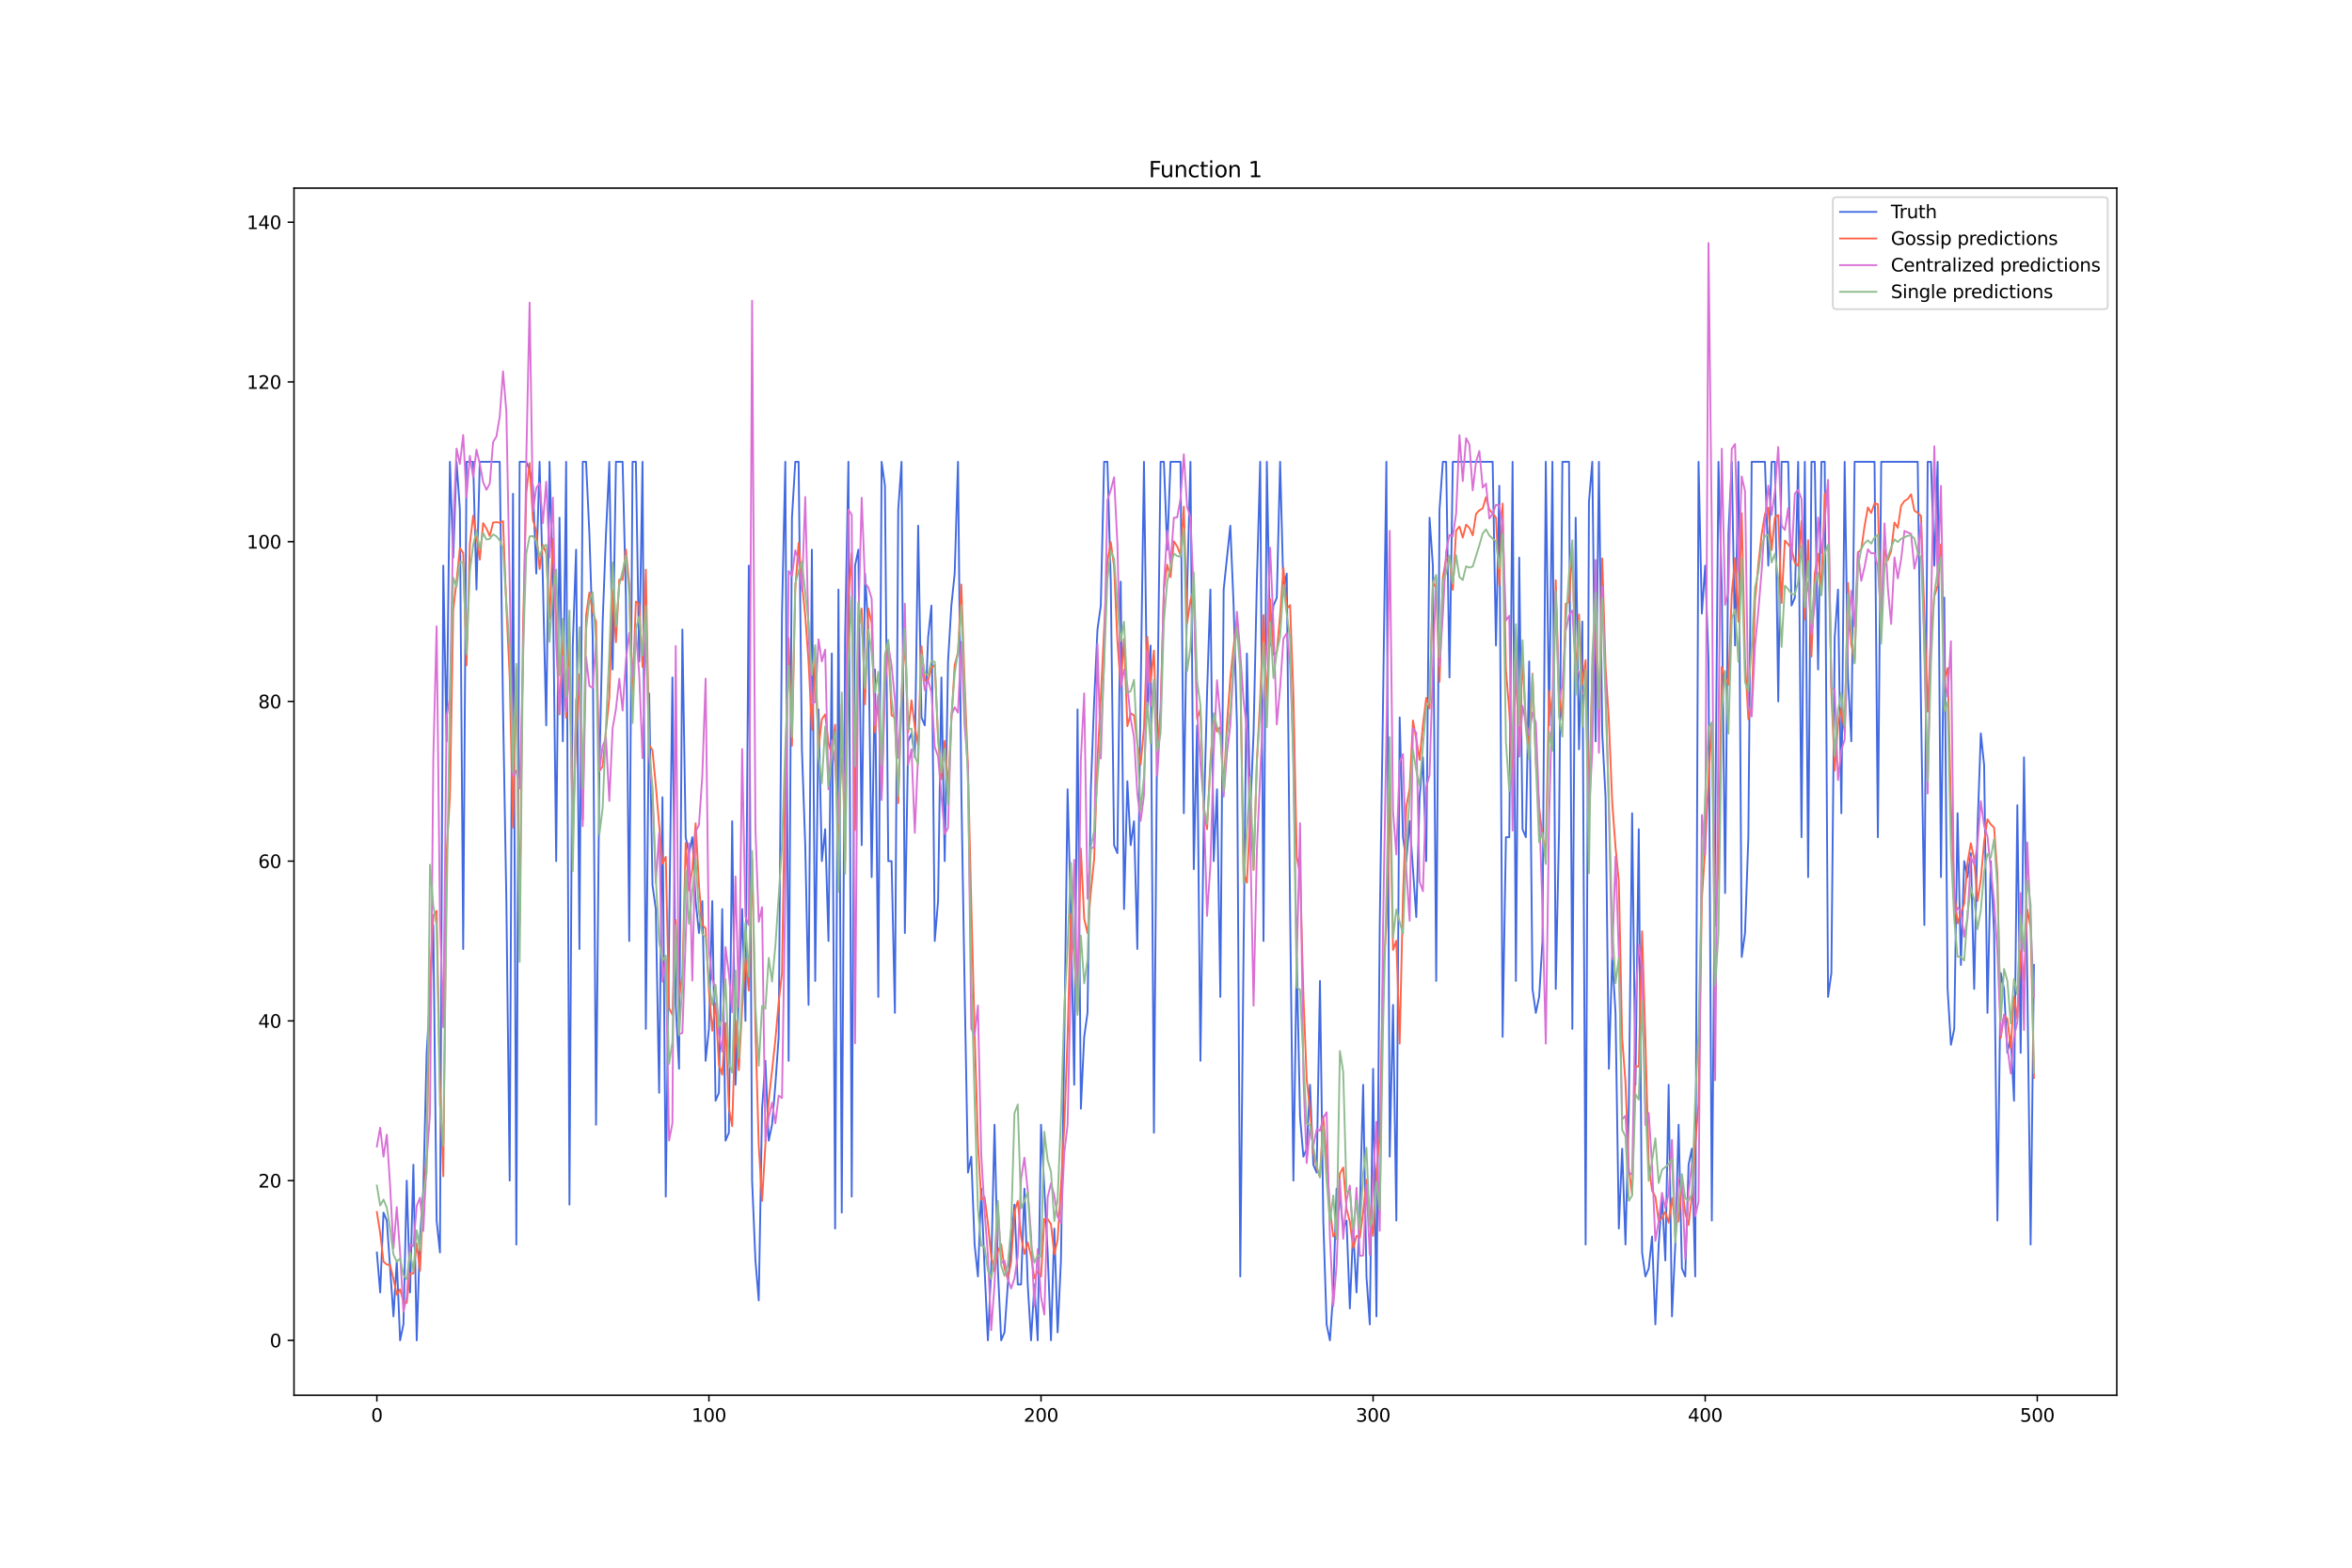 <?xml version="1.0" encoding="utf-8" standalone="no"?>
<!DOCTYPE svg PUBLIC "-//W3C//DTD SVG 1.1//EN"
  "http://www.w3.org/Graphics/SVG/1.1/DTD/svg11.dtd">
<svg xmlns:xlink="http://www.w3.org/1999/xlink" width="1296pt" height="864pt" viewBox="0 0 1296 864" xmlns="http://www.w3.org/2000/svg" version="1.1">
 <defs>
  <style type="text/css">*{stroke-linejoin: round; stroke-linecap: butt}</style>
 </defs>
 <g id="figure_1">
  <g id="patch_1">
   <path d="M 0 864 
L 1296 864 
L 1296 0 
L 0 0 
z
" style="fill: #ffffff"/>
  </g>
  <g id="axes_1">
   <g id="patch_2">
    <path d="M 162 768.96 
L 1166.4 768.96 
L 1166.4 103.68 
L 162 103.68 
z
" style="fill: #ffffff"/>
   </g>
   <g id="matplotlib.axis_1">
    <g id="xtick_1">
     <g id="line2d_1">
      <defs>
       <path id="ma58c8216ad" d="M 0 0 
L 0 3.5 
" style="stroke: #000000; stroke-width: 0.8"/>
      </defs>
      <g>
       <use xlink:href="#ma58c8216ad" x="207.655" y="768.96" style="stroke: #000000; stroke-width: 0.8"/>
      </g>
     </g>
     <g id="text_1">
      <!-- 0 -->
      <g transform="translate(204.473 783.558) scale(0.1 -0.1)">
       <defs>
        <path id="DejaVuSans-30" d="M 2034 4250 
Q 1547 4250 1301 3770 
Q 1056 3291 1056 2328 
Q 1056 1369 1301 889 
Q 1547 409 2034 409 
Q 2525 409 2770 889 
Q 3016 1369 3016 2328 
Q 3016 3291 2770 3770 
Q 2525 4250 2034 4250 
z
M 2034 4750 
Q 2819 4750 3233 4129 
Q 3647 3509 3647 2328 
Q 3647 1150 3233 529 
Q 2819 -91 2034 -91 
Q 1250 -91 836 529 
Q 422 1150 422 2328 
Q 422 3509 836 4129 
Q 1250 4750 2034 4750 
z
" transform="scale(0.016)"/>
       </defs>
       <use xlink:href="#DejaVuSans-30"/>
      </g>
     </g>
    </g>
    <g id="xtick_2">
     <g id="line2d_2">
      <g>
       <use xlink:href="#ma58c8216ad" x="390.639" y="768.96" style="stroke: #000000; stroke-width: 0.8"/>
      </g>
     </g>
     <g id="text_2">
      <!-- 100 -->
      <g transform="translate(381.095 783.558) scale(0.1 -0.1)">
       <defs>
        <path id="DejaVuSans-31" d="M 794 531 
L 1825 531 
L 1825 4091 
L 703 3866 
L 703 4441 
L 1819 4666 
L 2450 4666 
L 2450 531 
L 3481 531 
L 3481 0 
L 794 0 
L 794 531 
z
" transform="scale(0.016)"/>
       </defs>
       <use xlink:href="#DejaVuSans-31"/>
       <use xlink:href="#DejaVuSans-30" x="63.623"/>
       <use xlink:href="#DejaVuSans-30" x="127.246"/>
      </g>
     </g>
    </g>
    <g id="xtick_3">
     <g id="line2d_3">
      <g>
       <use xlink:href="#ma58c8216ad" x="573.623" y="768.96" style="stroke: #000000; stroke-width: 0.8"/>
      </g>
     </g>
     <g id="text_3">
      <!-- 200 -->
      <g transform="translate(564.079 783.558) scale(0.1 -0.1)">
       <defs>
        <path id="DejaVuSans-32" d="M 1228 531 
L 3431 531 
L 3431 0 
L 469 0 
L 469 531 
Q 828 903 1448 1529 
Q 2069 2156 2228 2338 
Q 2531 2678 2651 2914 
Q 2772 3150 2772 3378 
Q 2772 3750 2511 3984 
Q 2250 4219 1831 4219 
Q 1534 4219 1204 4116 
Q 875 4013 500 3803 
L 500 4441 
Q 881 4594 1212 4672 
Q 1544 4750 1819 4750 
Q 2544 4750 2975 4387 
Q 3406 4025 3406 3419 
Q 3406 3131 3298 2873 
Q 3191 2616 2906 2266 
Q 2828 2175 2409 1742 
Q 1991 1309 1228 531 
z
" transform="scale(0.016)"/>
       </defs>
       <use xlink:href="#DejaVuSans-32"/>
       <use xlink:href="#DejaVuSans-30" x="63.623"/>
       <use xlink:href="#DejaVuSans-30" x="127.246"/>
      </g>
     </g>
    </g>
    <g id="xtick_4">
     <g id="line2d_4">
      <g>
       <use xlink:href="#ma58c8216ad" x="756.607" y="768.96" style="stroke: #000000; stroke-width: 0.8"/>
      </g>
     </g>
     <g id="text_4">
      <!-- 300 -->
      <g transform="translate(747.063 783.558) scale(0.1 -0.1)">
       <defs>
        <path id="DejaVuSans-33" d="M 2597 2516 
Q 3050 2419 3304 2112 
Q 3559 1806 3559 1356 
Q 3559 666 3084 287 
Q 2609 -91 1734 -91 
Q 1441 -91 1130 -33 
Q 819 25 488 141 
L 488 750 
Q 750 597 1062 519 
Q 1375 441 1716 441 
Q 2309 441 2620 675 
Q 2931 909 2931 1356 
Q 2931 1769 2642 2001 
Q 2353 2234 1838 2234 
L 1294 2234 
L 1294 2753 
L 1863 2753 
Q 2328 2753 2575 2939 
Q 2822 3125 2822 3475 
Q 2822 3834 2567 4026 
Q 2313 4219 1838 4219 
Q 1578 4219 1281 4162 
Q 984 4106 628 3988 
L 628 4550 
Q 988 4650 1302 4700 
Q 1616 4750 1894 4750 
Q 2613 4750 3031 4423 
Q 3450 4097 3450 3541 
Q 3450 3153 3228 2886 
Q 3006 2619 2597 2516 
z
" transform="scale(0.016)"/>
       </defs>
       <use xlink:href="#DejaVuSans-33"/>
       <use xlink:href="#DejaVuSans-30" x="63.623"/>
       <use xlink:href="#DejaVuSans-30" x="127.246"/>
      </g>
     </g>
    </g>
    <g id="xtick_5">
     <g id="line2d_5">
      <g>
       <use xlink:href="#ma58c8216ad" x="939.591" y="768.96" style="stroke: #000000; stroke-width: 0.8"/>
      </g>
     </g>
     <g id="text_5">
      <!-- 400 -->
      <g transform="translate(930.047 783.558) scale(0.1 -0.1)">
       <defs>
        <path id="DejaVuSans-34" d="M 2419 4116 
L 825 1625 
L 2419 1625 
L 2419 4116 
z
M 2253 4666 
L 3047 4666 
L 3047 1625 
L 3713 1625 
L 3713 1100 
L 3047 1100 
L 3047 0 
L 2419 0 
L 2419 1100 
L 313 1100 
L 313 1709 
L 2253 4666 
z
" transform="scale(0.016)"/>
       </defs>
       <use xlink:href="#DejaVuSans-34"/>
       <use xlink:href="#DejaVuSans-30" x="63.623"/>
       <use xlink:href="#DejaVuSans-30" x="127.246"/>
      </g>
     </g>
    </g>
    <g id="xtick_6">
     <g id="line2d_6">
      <g>
       <use xlink:href="#ma58c8216ad" x="1122.575" y="768.96" style="stroke: #000000; stroke-width: 0.8"/>
      </g>
     </g>
     <g id="text_6">
      <!-- 500 -->
      <g transform="translate(1113.032 783.558) scale(0.1 -0.1)">
       <defs>
        <path id="DejaVuSans-35" d="M 691 4666 
L 3169 4666 
L 3169 4134 
L 1269 4134 
L 1269 2991 
Q 1406 3038 1543 3061 
Q 1681 3084 1819 3084 
Q 2600 3084 3056 2656 
Q 3513 2228 3513 1497 
Q 3513 744 3044 326 
Q 2575 -91 1722 -91 
Q 1428 -91 1123 -41 
Q 819 9 494 109 
L 494 744 
Q 775 591 1075 516 
Q 1375 441 1709 441 
Q 2250 441 2565 725 
Q 2881 1009 2881 1497 
Q 2881 1984 2565 2268 
Q 2250 2553 1709 2553 
Q 1456 2553 1204 2497 
Q 953 2441 691 2322 
L 691 4666 
z
" transform="scale(0.016)"/>
       </defs>
       <use xlink:href="#DejaVuSans-35"/>
       <use xlink:href="#DejaVuSans-30" x="63.623"/>
       <use xlink:href="#DejaVuSans-30" x="127.246"/>
      </g>
     </g>
    </g>
   </g>
   <g id="matplotlib.axis_2">
    <g id="ytick_1">
     <g id="line2d_7">
      <defs>
       <path id="me977e704b3" d="M 0 0 
L -3.5 0 
" style="stroke: #000000; stroke-width: 0.8"/>
      </defs>
      <g>
       <use xlink:href="#me977e704b3" x="162" y="738.72" style="stroke: #000000; stroke-width: 0.8"/>
      </g>
     </g>
     <g id="text_7">
      <!-- 0 -->
      <g transform="translate(148.637 742.519) scale(0.1 -0.1)">
       <use xlink:href="#DejaVuSans-30"/>
      </g>
     </g>
    </g>
    <g id="ytick_2">
     <g id="line2d_8">
      <g>
       <use xlink:href="#me977e704b3" x="162" y="650.682" style="stroke: #000000; stroke-width: 0.8"/>
      </g>
     </g>
     <g id="text_8">
      <!-- 20 -->
      <g transform="translate(142.275 654.481) scale(0.1 -0.1)">
       <use xlink:href="#DejaVuSans-32"/>
       <use xlink:href="#DejaVuSans-30" x="63.623"/>
      </g>
     </g>
    </g>
    <g id="ytick_3">
     <g id="line2d_9">
      <g>
       <use xlink:href="#me977e704b3" x="162" y="562.644" style="stroke: #000000; stroke-width: 0.8"/>
      </g>
     </g>
     <g id="text_9">
      <!-- 40 -->
      <g transform="translate(142.275 566.443) scale(0.1 -0.1)">
       <use xlink:href="#DejaVuSans-34"/>
       <use xlink:href="#DejaVuSans-30" x="63.623"/>
      </g>
     </g>
    </g>
    <g id="ytick_4">
     <g id="line2d_10">
      <g>
       <use xlink:href="#me977e704b3" x="162" y="474.606" style="stroke: #000000; stroke-width: 0.8"/>
      </g>
     </g>
     <g id="text_10">
      <!-- 60 -->
      <g transform="translate(142.275 478.406) scale(0.1 -0.1)">
       <defs>
        <path id="DejaVuSans-36" d="M 2113 2584 
Q 1688 2584 1439 2293 
Q 1191 2003 1191 1497 
Q 1191 994 1439 701 
Q 1688 409 2113 409 
Q 2538 409 2786 701 
Q 3034 994 3034 1497 
Q 3034 2003 2786 2293 
Q 2538 2584 2113 2584 
z
M 3366 4563 
L 3366 3988 
Q 3128 4100 2886 4159 
Q 2644 4219 2406 4219 
Q 1781 4219 1451 3797 
Q 1122 3375 1075 2522 
Q 1259 2794 1537 2939 
Q 1816 3084 2150 3084 
Q 2853 3084 3261 2657 
Q 3669 2231 3669 1497 
Q 3669 778 3244 343 
Q 2819 -91 2113 -91 
Q 1303 -91 875 529 
Q 447 1150 447 2328 
Q 447 3434 972 4092 
Q 1497 4750 2381 4750 
Q 2619 4750 2861 4703 
Q 3103 4656 3366 4563 
z
" transform="scale(0.016)"/>
       </defs>
       <use xlink:href="#DejaVuSans-36"/>
       <use xlink:href="#DejaVuSans-30" x="63.623"/>
      </g>
     </g>
    </g>
    <g id="ytick_5">
     <g id="line2d_11">
      <g>
       <use xlink:href="#me977e704b3" x="162" y="386.568" style="stroke: #000000; stroke-width: 0.8"/>
      </g>
     </g>
     <g id="text_11">
      <!-- 80 -->
      <g transform="translate(142.275 390.368) scale(0.1 -0.1)">
       <defs>
        <path id="DejaVuSans-38" d="M 2034 2216 
Q 1584 2216 1326 1975 
Q 1069 1734 1069 1313 
Q 1069 891 1326 650 
Q 1584 409 2034 409 
Q 2484 409 2743 651 
Q 3003 894 3003 1313 
Q 3003 1734 2745 1975 
Q 2488 2216 2034 2216 
z
M 1403 2484 
Q 997 2584 770 2862 
Q 544 3141 544 3541 
Q 544 4100 942 4425 
Q 1341 4750 2034 4750 
Q 2731 4750 3128 4425 
Q 3525 4100 3525 3541 
Q 3525 3141 3298 2862 
Q 3072 2584 2669 2484 
Q 3125 2378 3379 2068 
Q 3634 1759 3634 1313 
Q 3634 634 3220 271 
Q 2806 -91 2034 -91 
Q 1263 -91 848 271 
Q 434 634 434 1313 
Q 434 1759 690 2068 
Q 947 2378 1403 2484 
z
M 1172 3481 
Q 1172 3119 1398 2916 
Q 1625 2713 2034 2713 
Q 2441 2713 2670 2916 
Q 2900 3119 2900 3481 
Q 2900 3844 2670 4047 
Q 2441 4250 2034 4250 
Q 1625 4250 1398 4047 
Q 1172 3844 1172 3481 
z
" transform="scale(0.016)"/>
       </defs>
       <use xlink:href="#DejaVuSans-38"/>
       <use xlink:href="#DejaVuSans-30" x="63.623"/>
      </g>
     </g>
    </g>
    <g id="ytick_6">
     <g id="line2d_12">
      <g>
       <use xlink:href="#me977e704b3" x="162" y="298.531" style="stroke: #000000; stroke-width: 0.8"/>
      </g>
     </g>
     <g id="text_12">
      <!-- 100 -->
      <g transform="translate(135.912 302.33) scale(0.1 -0.1)">
       <use xlink:href="#DejaVuSans-31"/>
       <use xlink:href="#DejaVuSans-30" x="63.623"/>
       <use xlink:href="#DejaVuSans-30" x="127.246"/>
      </g>
     </g>
    </g>
    <g id="ytick_7">
     <g id="line2d_13">
      <g>
       <use xlink:href="#me977e704b3" x="162" y="210.493" style="stroke: #000000; stroke-width: 0.8"/>
      </g>
     </g>
     <g id="text_13">
      <!-- 120 -->
      <g transform="translate(135.912 214.292) scale(0.1 -0.1)">
       <use xlink:href="#DejaVuSans-31"/>
       <use xlink:href="#DejaVuSans-32" x="63.623"/>
       <use xlink:href="#DejaVuSans-30" x="127.246"/>
      </g>
     </g>
    </g>
    <g id="ytick_8">
     <g id="line2d_14">
      <g>
       <use xlink:href="#me977e704b3" x="162" y="122.455" style="stroke: #000000; stroke-width: 0.8"/>
      </g>
     </g>
     <g id="text_14">
      <!-- 140 -->
      <g transform="translate(135.912 126.254) scale(0.1 -0.1)">
       <use xlink:href="#DejaVuSans-31"/>
       <use xlink:href="#DejaVuSans-34" x="63.623"/>
       <use xlink:href="#DejaVuSans-30" x="127.246"/>
      </g>
     </g>
    </g>
   </g>
   <g id="line2d_15">
    <path d="M 207.655 690.299 
L 209.484 712.309 
L 211.314 668.29 
L 213.144 672.692 
L 216.804 725.514 
L 218.634 694.701 
L 220.463 738.72 
L 222.293 729.916 
L 224.123 650.682 
L 225.953 712.309 
L 227.783 641.878 
L 229.613 738.72 
L 231.442 681.495 
L 233.272 655.084 
L 235.102 580.252 
L 236.932 549.439 
L 238.762 509.821 
L 240.592 672.692 
L 242.422 690.299 
L 244.251 311.736 
L 246.081 408.578 
L 247.911 254.512 
L 249.741 307.334 
L 251.571 254.512 
L 253.401 280.923 
L 255.23 523.027 
L 257.06 254.512 
L 260.72 254.512 
L 262.55 324.942 
L 264.38 254.512 
L 275.359 254.512 
L 277.189 390.97 
L 279.018 496.616 
L 280.848 650.682 
L 282.678 272.119 
L 284.508 685.897 
L 286.338 254.512 
L 289.997 254.512 
L 291.827 258.913 
L 293.657 267.717 
L 295.487 316.138 
L 297.317 254.512 
L 299.147 320.54 
L 300.976 399.774 
L 302.806 254.512 
L 304.636 320.54 
L 306.466 474.606 
L 308.296 285.325 
L 310.126 408.578 
L 311.956 254.512 
L 313.785 663.888 
L 315.615 355.755 
L 317.445 302.932 
L 319.275 523.027 
L 321.105 254.512 
L 322.935 254.512 
L 324.764 294.129 
L 326.594 351.353 
L 328.424 619.869 
L 330.254 426.185 
L 332.084 342.549 
L 333.914 294.129 
L 335.743 254.512 
L 337.573 368.961 
L 339.403 254.512 
L 343.063 254.512 
L 344.893 329.344 
L 346.723 518.625 
L 348.552 254.512 
L 350.382 254.512 
L 352.212 364.559 
L 354.042 254.512 
L 355.872 567.046 
L 357.702 382.167 
L 359.531 487.812 
L 361.361 501.018 
L 363.191 602.261 
L 365.021 439.391 
L 366.851 659.486 
L 370.51 373.363 
L 372.34 553.84 
L 374.17 589.056 
L 376 346.951 
L 377.83 461.401 
L 379.66 470.204 
L 381.489 461.401 
L 383.319 496.616 
L 385.149 514.223 
L 386.979 496.616 
L 388.809 584.654 
L 390.639 567.046 
L 392.469 496.616 
L 394.298 606.663 
L 396.128 602.261 
L 397.958 501.018 
L 399.788 628.673 
L 401.618 624.271 
L 403.448 452.597 
L 405.277 597.859 
L 408.937 501.018 
L 410.767 562.644 
L 412.597 311.736 
L 414.427 650.682 
L 416.256 694.701 
L 418.086 716.711 
L 419.916 611.065 
L 421.746 584.654 
L 423.576 628.673 
L 425.406 619.869 
L 427.236 597.859 
L 429.065 571.448 
L 430.895 338.148 
L 432.725 254.512 
L 434.555 584.654 
L 436.385 285.325 
L 438.215 254.512 
L 440.044 254.512 
L 441.874 412.98 
L 443.704 465.803 
L 445.534 553.84 
L 447.364 302.932 
L 449.194 540.635 
L 451.023 390.97 
L 452.853 474.606 
L 454.683 456.999 
L 456.513 518.625 
L 458.343 360.157 
L 460.173 677.093 
L 462.003 324.942 
L 463.832 668.29 
L 465.662 351.353 
L 467.492 254.512 
L 469.322 659.486 
L 471.152 311.736 
L 472.982 302.932 
L 474.811 465.803 
L 476.641 316.138 
L 478.471 346.951 
L 480.301 483.41 
L 482.131 368.961 
L 483.961 549.439 
L 485.79 254.512 
L 487.62 267.717 
L 489.45 474.606 
L 491.28 474.606 
L 493.11 558.242 
L 494.94 280.923 
L 496.77 254.512 
L 498.599 514.223 
L 500.429 408.578 
L 502.259 404.176 
L 504.089 417.382 
L 505.919 289.727 
L 507.749 395.372 
L 509.578 399.774 
L 511.408 351.353 
L 513.238 333.746 
L 515.068 518.625 
L 516.898 496.616 
L 518.728 373.363 
L 520.557 474.606 
L 522.387 364.559 
L 524.217 333.746 
L 526.047 316.138 
L 527.877 254.512 
L 529.707 434.989 
L 531.536 545.037 
L 533.366 646.28 
L 535.196 637.476 
L 537.026 685.897 
L 538.856 703.505 
L 540.686 655.084 
L 542.516 699.103 
L 544.345 738.72 
L 546.175 699.103 
L 548.005 619.869 
L 549.835 699.103 
L 551.665 738.72 
L 553.495 734.318 
L 555.324 707.907 
L 558.984 663.888 
L 560.814 707.907 
L 562.644 707.907 
L 564.474 655.084 
L 566.303 707.907 
L 568.133 738.72 
L 569.963 707.907 
L 571.793 738.72 
L 573.623 619.869 
L 577.283 690.299 
L 579.112 738.72 
L 580.942 677.093 
L 582.772 734.318 
L 584.602 694.701 
L 586.432 575.85 
L 588.262 434.989 
L 590.091 505.42 
L 591.921 597.859 
L 593.751 390.97 
L 595.581 611.065 
L 597.411 571.448 
L 599.241 558.242 
L 601.07 434.989 
L 602.9 386.568 
L 604.73 346.951 
L 606.56 333.746 
L 608.39 254.512 
L 610.22 254.512 
L 612.05 320.54 
L 613.879 465.803 
L 615.709 470.204 
L 617.539 320.54 
L 619.369 501.018 
L 621.199 430.587 
L 623.029 465.803 
L 624.858 452.597 
L 626.688 523.027 
L 628.518 382.167 
L 630.348 254.512 
L 632.178 395.372 
L 634.008 355.755 
L 635.837 624.271 
L 637.667 395.372 
L 639.497 254.512 
L 641.327 254.512 
L 643.157 302.932 
L 644.987 254.512 
L 650.476 254.512 
L 652.306 448.195 
L 654.136 324.942 
L 655.966 254.512 
L 657.796 479.008 
L 659.625 399.774 
L 661.455 584.654 
L 663.285 452.597 
L 665.115 382.167 
L 666.945 324.942 
L 668.775 474.606 
L 670.604 434.989 
L 672.434 549.439 
L 674.264 324.942 
L 677.924 289.727 
L 679.754 333.746 
L 681.583 399.774 
L 683.413 703.505 
L 685.243 523.027 
L 687.073 360.157 
L 688.903 448.195 
L 690.733 404.176 
L 692.563 320.54 
L 694.392 254.512 
L 696.222 518.625 
L 698.052 254.512 
L 699.882 355.755 
L 701.712 333.746 
L 703.542 329.344 
L 705.371 254.512 
L 707.201 324.942 
L 709.031 316.138 
L 710.861 501.018 
L 712.691 650.682 
L 714.521 527.429 
L 716.35 615.467 
L 718.18 637.476 
L 720.01 633.075 
L 721.84 597.859 
L 723.67 641.878 
L 725.5 646.28 
L 727.33 540.635 
L 729.159 672.692 
L 730.989 729.916 
L 732.819 738.72 
L 734.649 712.309 
L 736.479 655.084 
L 738.309 659.486 
L 740.138 677.093 
L 741.968 672.692 
L 743.798 721.112 
L 745.628 677.093 
L 747.458 712.309 
L 749.288 668.29 
L 751.117 597.859 
L 752.947 703.505 
L 754.777 729.916 
L 756.607 589.056 
L 758.437 725.514 
L 760.267 509.821 
L 762.097 386.568 
L 763.926 254.512 
L 765.756 637.476 
L 767.586 553.84 
L 769.416 672.692 
L 771.246 395.372 
L 773.076 461.401 
L 774.905 474.606 
L 776.735 452.597 
L 780.395 505.42 
L 782.225 439.391 
L 784.055 417.382 
L 785.884 474.606 
L 787.714 285.325 
L 789.544 311.736 
L 791.374 540.635 
L 793.204 280.923 
L 795.034 254.512 
L 796.864 254.512 
L 798.693 373.363 
L 800.523 254.512 
L 822.481 254.512 
L 824.311 355.755 
L 826.141 267.717 
L 827.971 571.448 
L 829.801 461.401 
L 831.63 461.401 
L 833.46 254.512 
L 835.29 540.635 
L 837.12 307.334 
L 838.95 456.999 
L 840.78 461.401 
L 842.61 364.559 
L 844.439 545.037 
L 846.269 558.242 
L 848.099 549.439 
L 849.929 518.625 
L 851.759 254.512 
L 853.589 399.774 
L 855.418 254.512 
L 857.248 545.037 
L 859.078 456.999 
L 860.908 254.512 
L 864.568 254.512 
L 866.397 567.046 
L 868.227 285.325 
L 870.057 412.98 
L 871.887 342.549 
L 873.717 685.897 
L 875.547 276.521 
L 877.377 254.512 
L 879.206 408.578 
L 881.036 254.512 
L 882.866 404.176 
L 884.696 439.391 
L 886.526 589.056 
L 888.356 527.429 
L 890.185 558.242 
L 892.015 677.093 
L 893.845 633.075 
L 895.675 685.897 
L 897.505 611.065 
L 899.335 448.195 
L 901.164 597.859 
L 902.994 456.999 
L 904.824 690.299 
L 906.654 703.505 
L 908.484 699.103 
L 910.314 681.495 
L 912.144 729.916 
L 913.973 685.897 
L 915.803 659.486 
L 917.633 694.701 
L 919.463 597.859 
L 921.293 725.514 
L 923.123 685.897 
L 924.952 619.869 
L 926.782 699.103 
L 928.612 703.505 
L 930.442 641.878 
L 932.272 633.075 
L 934.102 703.505 
L 935.931 254.512 
L 937.761 338.148 
L 939.591 311.736 
L 941.421 364.559 
L 943.251 672.692 
L 946.911 254.512 
L 948.74 324.942 
L 950.57 492.214 
L 952.4 294.129 
L 954.23 254.512 
L 956.06 355.755 
L 957.89 254.512 
L 959.719 527.429 
L 961.549 514.223 
L 963.379 461.401 
L 965.209 254.512 
L 972.528 254.512 
L 974.358 311.736 
L 976.188 254.512 
L 978.018 254.512 
L 979.848 386.568 
L 981.678 254.512 
L 985.337 254.512 
L 987.167 333.746 
L 988.997 329.344 
L 990.827 254.512 
L 992.657 461.401 
L 994.486 254.512 
L 996.316 483.41 
L 998.146 254.512 
L 999.976 254.512 
L 1001.806 368.961 
L 1003.636 254.512 
L 1005.465 254.512 
L 1007.295 549.439 
L 1009.125 536.233 
L 1010.955 351.353 
L 1012.785 324.942 
L 1014.615 448.195 
L 1016.444 254.512 
L 1018.274 373.363 
L 1020.104 408.578 
L 1021.934 254.512 
L 1032.913 254.512 
L 1034.743 461.401 
L 1036.573 254.512 
L 1056.701 254.512 
L 1058.531 390.97 
L 1060.361 509.821 
L 1062.191 254.512 
L 1064.02 254.512 
L 1065.85 311.736 
L 1067.68 254.512 
L 1069.51 483.41 
L 1071.34 329.344 
L 1073.17 545.037 
L 1074.999 575.85 
L 1076.829 567.046 
L 1078.659 448.195 
L 1080.489 531.831 
L 1082.319 474.606 
L 1084.149 483.41 
L 1085.978 470.204 
L 1087.808 545.037 
L 1089.638 456.999 
L 1091.468 404.176 
L 1093.298 421.784 
L 1095.128 558.242 
L 1096.958 474.606 
L 1098.787 514.223 
L 1100.617 672.692 
L 1102.447 536.233 
L 1104.277 545.037 
L 1106.107 580.252 
L 1107.937 571.448 
L 1109.766 606.663 
L 1111.596 443.793 
L 1113.426 580.252 
L 1115.256 417.382 
L 1117.086 540.635 
L 1118.916 685.897 
L 1120.745 531.831 
L 1120.745 531.831 
" clip-path="url(#p70d291a4b2)" style="fill: none; stroke: #4169e1; stroke-linecap: square"/>
   </g>
   <g id="line2d_16">
    <path d="M 207.655 667.967 
L 209.484 679.593 
L 211.314 695.374 
L 213.144 696.895 
L 214.974 697.288 
L 216.804 704.819 
L 218.634 713.565 
L 220.463 710.597 
L 222.293 717.312 
L 224.123 718.069 
L 225.953 701.777 
L 227.783 701.816 
L 229.613 685.282 
L 231.442 700.323 
L 233.272 659.715 
L 235.102 636.156 
L 236.932 540.038 
L 238.762 504.476 
L 240.592 502.044 
L 242.422 596.668 
L 244.251 648.272 
L 246.081 470.342 
L 247.911 439.069 
L 249.741 336.167 
L 251.571 320.252 
L 253.401 301.967 
L 255.23 304.816 
L 257.06 366.705 
L 258.89 300.003 
L 260.72 284.132 
L 262.55 295.313 
L 264.38 308.426 
L 266.209 288.302 
L 268.039 291.249 
L 269.869 295.43 
L 271.699 287.968 
L 273.529 287.785 
L 275.359 288.023 
L 277.189 287.234 
L 279.018 334.596 
L 280.848 373.074 
L 282.678 456.068 
L 284.508 368.017 
L 286.338 509.672 
L 288.168 347.769 
L 289.997 271.85 
L 291.827 255.23 
L 293.657 286.534 
L 295.487 292.667 
L 297.317 313.593 
L 299.147 300.407 
L 300.976 304.957 
L 302.806 341.048 
L 304.636 296.991 
L 306.466 342.201 
L 308.296 393.744 
L 310.126 349.605 
L 311.956 395.571 
L 313.785 348.49 
L 315.615 458.691 
L 317.445 405.086 
L 319.275 371.507 
L 321.105 451.654 
L 322.935 339.176 
L 324.764 326.57 
L 326.594 337.469 
L 328.424 342.576 
L 330.254 424.908 
L 332.084 422.412 
L 333.914 402.498 
L 335.743 384.662 
L 337.573 325.139 
L 339.403 353.953 
L 341.233 319.393 
L 343.063 319.559 
L 344.893 302.872 
L 346.723 322.05 
L 348.552 381.307 
L 350.382 331.521 
L 352.212 332.983 
L 354.042 367.574 
L 355.872 313.947 
L 357.702 410.367 
L 359.531 413.553 
L 361.361 432.97 
L 365.021 476.072 
L 366.851 472.235 
L 368.681 555.648 
L 370.51 559.204 
L 372.34 507.074 
L 374.17 549.396 
L 376 537.715 
L 377.83 464.5 
L 379.66 490.817 
L 381.489 478.784 
L 383.319 453.703 
L 385.149 488.063 
L 386.979 509.765 
L 388.809 511.588 
L 390.639 545.958 
L 392.469 568.074 
L 394.298 552.769 
L 396.128 586.723 
L 397.958 592.309 
L 399.788 563.836 
L 401.618 610.6 
L 403.448 620.662 
L 405.277 562.409 
L 407.107 589.764 
L 408.937 555.548 
L 410.767 528.355 
L 412.597 545.928 
L 414.427 473.506 
L 416.256 566.564 
L 418.086 631.423 
L 419.916 661.857 
L 421.746 630.874 
L 423.576 606.296 
L 425.406 590.22 
L 427.236 573.145 
L 429.065 552.456 
L 430.895 536.408 
L 432.725 426.018 
L 434.555 351.671 
L 436.385 411.003 
L 438.215 324.703 
L 440.044 299.287 
L 441.874 321.487 
L 443.704 339.201 
L 445.534 364.655 
L 447.364 402.294 
L 449.194 362.851 
L 451.023 412.628 
L 452.853 396.382 
L 454.683 393.745 
L 456.513 409.555 
L 458.343 415.858 
L 460.173 399.404 
L 462.003 477.875 
L 463.832 388.122 
L 465.662 474.972 
L 467.492 328.439 
L 469.322 304.814 
L 471.152 457.417 
L 472.982 346.781 
L 474.811 335.439 
L 476.641 388.196 
L 478.471 335.295 
L 480.301 343.385 
L 482.131 403.674 
L 483.961 383.769 
L 485.79 437.238 
L 487.62 376.12 
L 489.45 354.141 
L 491.28 394.3 
L 493.11 395.314 
L 494.94 442.644 
L 496.77 386.026 
L 498.599 350.441 
L 500.429 403.503 
L 502.259 385.966 
L 504.089 400.717 
L 505.919 410.72 
L 507.749 356.082 
L 509.578 375.037 
L 511.408 374.998 
L 513.238 367.977 
L 515.068 366.421 
L 516.898 407.391 
L 518.728 429.494 
L 520.557 408.3 
L 522.387 434.208 
L 524.217 396.833 
L 526.047 366.553 
L 527.877 359.639 
L 529.707 322.17 
L 531.536 376.452 
L 533.366 422.699 
L 535.196 498.445 
L 537.026 568.685 
L 538.856 629.911 
L 540.686 661.301 
L 542.516 659.638 
L 544.345 673.991 
L 546.175 692.756 
L 548.005 700.717 
L 549.835 689.961 
L 551.665 685.761 
L 553.495 698.966 
L 555.324 704.949 
L 557.154 695.46 
L 558.984 667.768 
L 560.814 661.866 
L 562.644 681.701 
L 564.474 691.127 
L 566.303 684.73 
L 568.133 692.244 
L 569.963 704.519 
L 571.793 700.524 
L 573.623 703.534 
L 575.453 671.831 
L 577.283 671.867 
L 579.112 674.716 
L 580.942 691.318 
L 582.772 683.219 
L 584.602 654.228 
L 586.432 620.76 
L 588.262 571.546 
L 590.091 503.699 
L 591.921 528.115 
L 593.751 555.674 
L 595.581 467.671 
L 597.411 506.395 
L 599.241 514.281 
L 601.07 491.525 
L 602.9 473.553 
L 604.73 418.584 
L 606.56 384.564 
L 610.22 309.286 
L 612.05 298.781 
L 613.879 312.109 
L 615.709 353.259 
L 617.539 378.32 
L 619.369 352.03 
L 621.199 400.242 
L 623.029 393.125 
L 624.858 394.245 
L 626.688 410.005 
L 628.518 421.348 
L 630.348 401.271 
L 632.178 350.924 
L 634.008 375.91 
L 635.837 358.531 
L 637.667 414.792 
L 639.497 390.698 
L 641.327 325.046 
L 643.157 311.182 
L 644.987 318.068 
L 646.817 298.32 
L 648.646 301.137 
L 650.476 305.845 
L 652.306 279.179 
L 654.136 343.338 
L 655.966 330.981 
L 657.796 324.222 
L 659.625 396.322 
L 661.455 390.849 
L 663.285 446.246 
L 665.115 457.023 
L 666.945 420.119 
L 668.775 394.995 
L 670.604 403.207 
L 672.434 400.615 
L 674.264 435.422 
L 676.094 398.925 
L 677.924 373.837 
L 679.754 356.268 
L 681.583 341.277 
L 683.413 365.58 
L 685.243 480.694 
L 687.073 486.511 
L 688.903 448.387 
L 690.733 479.441 
L 692.563 419.47 
L 694.392 384.686 
L 696.222 338.983 
L 698.052 389.454 
L 699.882 330.294 
L 701.712 360.838 
L 703.542 359.594 
L 705.371 338.932 
L 707.201 312.949 
L 709.031 335.488 
L 710.861 333.484 
L 712.691 382.904 
L 714.521 471.974 
L 716.35 481.904 
L 718.18 547.851 
L 720.01 594.901 
L 721.84 611.228 
L 723.67 635.136 
L 725.5 643.739 
L 727.33 648.763 
L 729.159 615.284 
L 730.989 638.584 
L 732.819 666.339 
L 734.649 681.519 
L 736.479 678.161 
L 738.309 646.685 
L 740.138 643.431 
L 741.968 666.222 
L 743.798 673.373 
L 745.628 687.904 
L 747.458 681.134 
L 749.288 682.232 
L 751.117 668.434 
L 752.947 650.236 
L 754.777 668.268 
L 756.607 681.18 
L 758.437 644.885 
L 760.267 626.788 
L 762.097 537.479 
L 763.926 509.935 
L 765.756 433.297 
L 767.586 523.534 
L 769.416 518.478 
L 771.246 575.176 
L 773.076 493.773 
L 774.905 444.598 
L 776.735 434.71 
L 778.565 397.104 
L 780.395 407.387 
L 782.225 418.829 
L 784.055 399.573 
L 785.884 384.629 
L 787.714 390.502 
L 789.544 320.926 
L 791.374 324.167 
L 793.204 375.779 
L 795.034 318.428 
L 796.864 307.602 
L 798.693 307.325 
L 800.523 325.07 
L 802.353 292.39 
L 804.183 290.206 
L 806.013 296.271 
L 807.843 289.183 
L 809.672 290.937 
L 811.502 295.046 
L 813.332 283.209 
L 815.162 281.245 
L 816.992 280.2 
L 818.822 274.011 
L 820.651 280.862 
L 822.481 282.973 
L 824.311 285.281 
L 826.141 322.623 
L 827.971 277.536 
L 829.801 369.154 
L 831.63 391.683 
L 833.46 427.701 
L 835.29 366.494 
L 837.12 416.454 
L 838.95 361.243 
L 840.78 400.319 
L 842.61 411.124 
L 844.439 371.28 
L 846.269 419.822 
L 848.099 444.823 
L 849.929 460.97 
L 851.759 469.763 
L 853.589 380.7 
L 855.418 399.076 
L 857.248 319.784 
L 859.078 382.162 
L 860.908 396.654 
L 862.738 332.723 
L 864.568 331.831 
L 866.397 302.295 
L 868.227 374.079 
L 870.057 338.605 
L 871.887 377.293 
L 873.717 363.807 
L 875.547 443.458 
L 877.377 369.005 
L 879.206 344.429 
L 881.036 401.268 
L 882.866 307.753 
L 884.696 367.416 
L 886.526 397.524 
L 888.356 441.927 
L 890.185 466.92 
L 892.015 485.841 
L 893.845 572.266 
L 895.675 596.604 
L 897.505 643.876 
L 899.335 658.604 
L 901.164 587.586 
L 902.994 587.833 
L 904.824 513.248 
L 906.654 573.126 
L 908.484 641.364 
L 910.314 656.216 
L 912.144 659.564 
L 913.973 673.18 
L 915.803 671.227 
L 917.633 667.833 
L 919.463 673.891 
L 921.293 660.314 
L 923.123 674.356 
L 924.952 672.95 
L 926.782 653.284 
L 928.612 668.476 
L 930.442 675.083 
L 932.272 659.076 
L 934.102 631.265 
L 935.931 608.036 
L 937.761 495.404 
L 939.591 467.528 
L 941.421 429.816 
L 943.251 398.221 
L 945.081 510.265 
L 946.911 477.266 
L 948.74 367.645 
L 950.57 372.99 
L 952.4 377.444 
L 954.23 327.139 
L 956.06 307.633 
L 957.89 342.628 
L 959.719 282.85 
L 961.549 363.862 
L 963.379 396.381 
L 965.209 389.992 
L 967.039 331.17 
L 968.869 311.093 
L 970.698 294.542 
L 972.528 283.278 
L 974.358 279.839 
L 976.188 303.211 
L 978.018 285.093 
L 979.848 283.869 
L 981.678 332.358 
L 983.507 297.946 
L 985.337 299.961 
L 987.167 302.448 
L 988.997 310.322 
L 990.827 311.936 
L 992.657 287.15 
L 994.486 341.403 
L 996.316 297.715 
L 998.146 361.884 
L 999.976 316.054 
L 1001.806 305.17 
L 1003.636 325.745 
L 1005.465 272.537 
L 1007.295 269.598 
L 1009.125 381.417 
L 1010.955 424.654 
L 1012.785 399.373 
L 1014.615 390.295 
L 1016.444 403.528 
L 1018.274 321.245 
L 1020.104 355.204 
L 1021.934 364.831 
L 1023.764 304.577 
L 1025.594 302.809 
L 1027.424 289.879 
L 1029.253 279.672 
L 1031.083 282.703 
L 1032.913 277.388 
L 1034.743 277.872 
L 1036.573 347.039 
L 1038.403 303.128 
L 1040.232 308.694 
L 1042.062 303.628 
L 1043.892 287.975 
L 1045.722 290.885 
L 1047.552 278.728 
L 1049.382 276.118 
L 1051.211 275.028 
L 1053.041 272.417 
L 1054.871 281.414 
L 1056.701 282.674 
L 1058.531 284.334 
L 1062.191 392.25 
L 1064.02 348.764 
L 1065.85 328.644 
L 1067.68 322.809 
L 1069.51 299.998 
L 1071.34 374.416 
L 1073.17 368.197 
L 1074.999 443.9 
L 1076.829 491.044 
L 1078.659 508.95 
L 1080.489 503.049 
L 1082.319 498.05 
L 1084.149 475.395 
L 1085.978 464.692 
L 1087.808 473.452 
L 1089.638 496.601 
L 1091.468 484.837 
L 1093.298 463.906 
L 1095.128 451.541 
L 1096.958 454.374 
L 1098.787 456.107 
L 1100.617 481.904 
L 1102.447 572.058 
L 1104.277 559.751 
L 1106.107 561.472 
L 1107.937 577.629 
L 1109.766 549.279 
L 1111.596 561.487 
L 1113.426 523.859 
L 1115.256 540.36 
L 1117.086 501.238 
L 1118.916 511.079 
L 1120.745 594.155 
L 1120.745 594.155 
" clip-path="url(#p70d291a4b2)" style="fill: none; stroke: #ff6347; stroke-linecap: square"/>
   </g>
   <g id="line2d_17">
    <path d="M 207.655 631.903 
L 209.484 621.52 
L 211.314 637.501 
L 213.144 625.345 
L 214.974 653.851 
L 216.804 687.974 
L 218.634 665.262 
L 220.463 690.566 
L 222.293 722.944 
L 224.123 714.694 
L 225.953 685.826 
L 227.783 686.787 
L 229.613 664.637 
L 231.442 660.095 
L 233.272 678.407 
L 235.102 639.417 
L 236.932 613.927 
L 238.762 417.897 
L 240.592 345.166 
L 242.422 506.1 
L 244.251 566.146 
L 246.081 395.17 
L 247.911 384.292 
L 249.741 289.561 
L 251.571 247.191 
L 253.401 255.685 
L 255.23 239.698 
L 257.06 274.142 
L 258.89 251.208 
L 260.72 263.026 
L 262.55 247.797 
L 264.38 255.745 
L 266.209 265.667 
L 268.039 269.966 
L 269.869 266.552 
L 271.699 243.595 
L 273.529 240.596 
L 275.359 229.556 
L 277.189 204.616 
L 279.018 226.904 
L 280.848 321.33 
L 282.678 427.66 
L 284.508 424.811 
L 286.338 434.483 
L 288.168 367.708 
L 289.997 253.149 
L 291.827 166.749 
L 293.657 281.907 
L 295.487 269.031 
L 297.317 266.295 
L 299.147 288.338 
L 300.976 265.529 
L 302.806 307.226 
L 304.636 274.297 
L 306.466 354.519 
L 308.296 392.804 
L 310.126 361.273 
L 311.956 392.225 
L 313.785 368.605 
L 315.615 461.346 
L 317.445 386.15 
L 319.275 375.342 
L 321.105 455.321 
L 322.935 362.164 
L 324.764 378.048 
L 326.594 379.148 
L 328.424 353.555 
L 330.254 425.04 
L 332.084 411.164 
L 333.914 406.588 
L 335.743 441.417 
L 337.573 401.306 
L 339.403 390.746 
L 341.233 374.035 
L 343.063 391.629 
L 344.893 363.823 
L 346.723 348.824 
L 348.552 373.014 
L 350.382 347.615 
L 352.212 371.368 
L 354.042 417.822 
L 355.872 344.849 
L 357.702 415.461 
L 359.531 437.39 
L 361.361 486.563 
L 363.191 459.194 
L 365.021 541.015 
L 366.851 528.608 
L 368.681 628.621 
L 370.51 619.038 
L 372.34 355.998 
L 374.17 569.843 
L 376 569.315 
L 379.66 464.758 
L 381.489 540.473 
L 383.319 458.212 
L 385.149 454.738 
L 386.979 427.667 
L 388.809 373.999 
L 390.639 522.921 
L 392.469 539.747 
L 394.298 544.837 
L 396.128 570.229 
L 397.958 579.614 
L 399.788 521.967 
L 401.618 536.609 
L 403.448 557.858 
L 405.277 483.005 
L 407.107 554.946 
L 408.937 412.786 
L 410.767 505.17 
L 412.597 509.75 
L 414.427 165.732 
L 416.256 456.643 
L 418.086 508.1 
L 419.916 499.991 
L 421.746 629.193 
L 423.576 615.855 
L 425.406 607.678 
L 427.236 619.132 
L 429.065 603.797 
L 430.895 605.213 
L 432.725 490.007 
L 434.555 314.697 
L 436.385 317.465 
L 438.215 303.301 
L 440.044 308.345 
L 441.874 325.675 
L 443.704 273.91 
L 445.534 349.157 
L 447.364 387.768 
L 449.194 386.926 
L 451.023 352.327 
L 452.853 364.56 
L 454.683 358.019 
L 456.513 435.054 
L 458.343 407.936 
L 460.173 420.922 
L 462.003 454.018 
L 463.832 417.58 
L 465.662 436.886 
L 467.492 280.833 
L 469.322 283.817 
L 471.152 574.963 
L 472.982 342.945 
L 474.811 274.318 
L 476.641 321.289 
L 478.471 323.794 
L 480.301 329.996 
L 482.131 399.72 
L 483.961 382.759 
L 485.79 440.944 
L 487.62 379.277 
L 489.45 355.514 
L 491.28 366.783 
L 493.11 385.312 
L 494.94 417.701 
L 496.77 383.309 
L 498.599 332.705 
L 500.429 421.408 
L 502.259 412.911 
L 504.089 458.995 
L 505.919 415.32 
L 507.749 365.968 
L 509.578 380.423 
L 511.408 374.9 
L 513.238 381.55 
L 515.068 411.731 
L 516.898 416.856 
L 520.557 459.659 
L 522.387 456.268 
L 524.217 394.331 
L 526.047 389.741 
L 527.877 392.774 
L 529.707 353.764 
L 531.536 399.96 
L 533.366 422.853 
L 535.196 566.864 
L 537.026 570.732 
L 538.856 554.16 
L 540.686 636.238 
L 542.516 667.276 
L 544.345 691.807 
L 546.175 733.116 
L 548.005 708.061 
L 549.835 664.458 
L 551.665 696.207 
L 553.495 694.751 
L 555.324 704.965 
L 557.154 710.151 
L 558.984 704.534 
L 560.814 692.232 
L 562.644 649.567 
L 564.474 638.028 
L 566.303 656.134 
L 568.133 680.793 
L 569.963 719.996 
L 571.793 688.426 
L 573.623 714.704 
L 575.453 724.503 
L 577.283 659.77 
L 579.112 652.09 
L 580.942 658.876 
L 582.772 670.375 
L 584.602 674.135 
L 586.432 635.664 
L 588.262 619.744 
L 590.091 536.079 
L 591.921 473.901 
L 593.751 557.44 
L 595.581 418.564 
L 597.411 382.136 
L 599.241 495.344 
L 601.07 467.789 
L 602.9 466.702 
L 604.73 354.831 
L 606.56 418.046 
L 608.39 363.453 
L 610.22 275.617 
L 612.05 270.124 
L 613.879 263.033 
L 615.709 299.471 
L 617.539 378.488 
L 619.369 369.143 
L 621.199 377.721 
L 623.029 396.304 
L 624.858 406.243 
L 626.688 437.278 
L 628.518 452.411 
L 630.348 438.318 
L 632.178 358.51 
L 634.008 389.006 
L 635.837 376.26 
L 637.667 427.586 
L 639.497 396.632 
L 641.327 322.713 
L 643.157 292.583 
L 644.987 311.494 
L 646.817 285.345 
L 648.646 285.155 
L 650.476 274.99 
L 652.306 250.346 
L 654.136 279.42 
L 655.966 285.369 
L 657.796 327.075 
L 659.625 392.391 
L 661.455 420.37 
L 663.285 442.774 
L 665.115 504.826 
L 666.945 476.918 
L 668.775 414.782 
L 670.604 374.888 
L 672.434 395.138 
L 674.264 439.01 
L 676.094 415.06 
L 677.924 399.728 
L 679.754 367.253 
L 681.583 337.159 
L 683.413 359.944 
L 685.243 386.267 
L 687.073 402.032 
L 688.903 461.883 
L 690.733 554.24 
L 692.563 468.824 
L 696.222 386.178 
L 698.052 354.752 
L 699.882 301.857 
L 701.712 344.319 
L 703.542 399.272 
L 705.371 378.93 
L 707.201 351.99 
L 709.031 348.953 
L 710.861 366.295 
L 712.691 416.016 
L 714.521 531.851 
L 716.35 453.669 
L 718.18 592.829 
L 720.01 640.989 
L 721.84 622.185 
L 723.67 631.693 
L 725.5 622.404 
L 727.33 623.176 
L 729.159 616.036 
L 730.989 612.997 
L 732.819 681.801 
L 734.649 719.829 
L 736.479 697.521 
L 738.309 650.07 
L 740.138 682.774 
L 741.968 661.522 
L 743.798 653.4 
L 745.628 684.513 
L 747.458 654.597 
L 749.288 692.085 
L 751.117 691.97 
L 752.947 652.954 
L 754.777 691.588 
L 756.607 649.242 
L 758.437 618.234 
L 760.267 678.35 
L 762.097 509.717 
L 763.926 406.255 
L 765.756 292.536 
L 767.586 446.852 
L 769.416 470.953 
L 771.246 419.963 
L 773.076 415.646 
L 774.905 479.623 
L 776.735 507.518 
L 778.565 401.291 
L 780.395 403.918 
L 782.225 485.86 
L 784.055 491.203 
L 785.884 433.846 
L 787.714 427.117 
L 789.544 367.759 
L 791.374 318.824 
L 793.204 367.099 
L 795.034 339.014 
L 796.864 303.684 
L 798.693 294.811 
L 800.523 295.601 
L 802.353 283.108 
L 804.183 239.782 
L 806.013 265.177 
L 807.843 241.509 
L 809.672 245.04 
L 811.502 270.271 
L 813.332 254.416 
L 815.162 248.55 
L 816.992 268.721 
L 818.822 266.574 
L 820.651 285.785 
L 822.481 283.149 
L 824.311 278.243 
L 826.141 278.52 
L 827.971 288.515 
L 829.801 342.057 
L 831.63 339.3 
L 833.46 457.787 
L 835.29 352.966 
L 837.12 416.986 
L 838.95 389.056 
L 840.78 398.318 
L 842.61 404.948 
L 844.439 392.606 
L 846.269 398.178 
L 848.099 445.052 
L 849.929 500.658 
L 851.759 575.179 
L 853.589 449.66 
L 855.418 384.368 
L 857.248 326.041 
L 859.078 385.95 
L 860.908 377.211 
L 862.738 347.639 
L 864.568 339.152 
L 866.397 336.432 
L 868.227 368.63 
L 870.057 370.464 
L 871.887 382.461 
L 873.717 380.66 
L 875.547 449.373 
L 877.377 413.766 
L 879.206 308.635 
L 881.036 414.863 
L 882.866 323.185 
L 884.696 376.089 
L 886.526 446.738 
L 888.356 528.382 
L 890.185 472.084 
L 892.015 525.881 
L 893.845 616.963 
L 895.675 614.949 
L 897.505 646.01 
L 899.335 647.479 
L 901.164 552.532 
L 902.994 520.812 
L 904.824 533.127 
L 906.654 620.035 
L 908.484 613.394 
L 910.314 642.154 
L 912.144 683.89 
L 913.973 672.999 
L 915.803 657.389 
L 917.633 665.958 
L 919.463 657.645 
L 921.293 628.24 
L 923.123 681.393 
L 924.952 649.323 
L 926.782 649.707 
L 928.612 693.938 
L 930.442 656.729 
L 932.272 641.395 
L 934.102 670.315 
L 935.931 662.26 
L 937.761 449.182 
L 939.591 471.001 
L 941.421 133.92 
L 943.251 293.485 
L 945.081 595.351 
L 946.911 401.952 
L 948.74 247.28 
L 950.57 333.414 
L 952.4 326.175 
L 954.23 247.407 
L 956.06 244.695 
L 957.89 314.94 
L 959.719 262.615 
L 961.549 270.796 
L 963.379 389.435 
L 965.209 394.9 
L 967.039 355.867 
L 968.869 336.862 
L 970.698 314.646 
L 972.528 287.46 
L 974.358 267.681 
L 976.188 283.804 
L 978.018 270.779 
L 979.848 246.361 
L 981.678 289.584 
L 983.507 292.097 
L 985.337 279.965 
L 987.167 308.665 
L 988.997 272.047 
L 990.827 269.956 
L 992.657 274.981 
L 994.486 332.253 
L 996.316 320.94 
L 998.146 349.616 
L 999.976 332.741 
L 1001.806 285.193 
L 1003.636 304.85 
L 1005.465 287.471 
L 1007.295 264.473 
L 1009.125 379.208 
L 1010.955 380.007 
L 1012.785 429.932 
L 1014.615 413.527 
L 1016.444 407.621 
L 1018.274 352.853 
L 1020.104 325.614 
L 1021.934 345.281 
L 1023.764 304.267 
L 1025.594 320.13 
L 1027.424 312.411 
L 1029.253 302.706 
L 1031.083 304.961 
L 1032.913 304.835 
L 1034.743 312.872 
L 1036.573 342.716 
L 1038.403 288.473 
L 1040.232 323.93 
L 1042.062 343.889 
L 1043.892 307.21 
L 1045.722 318.825 
L 1047.552 308.265 
L 1049.382 292.626 
L 1053.041 294.24 
L 1054.871 313.378 
L 1056.701 305.297 
L 1058.531 288.307 
L 1060.361 360.043 
L 1062.191 437.373 
L 1064.02 336.888 
L 1065.85 245.949 
L 1067.68 321.281 
L 1069.51 267.754 
L 1071.34 374.631 
L 1073.17 383.923 
L 1074.999 353.364 
L 1076.829 504.4 
L 1078.659 500.275 
L 1080.489 502.396 
L 1082.319 516.347 
L 1084.149 506.217 
L 1085.978 472.291 
L 1087.808 476.363 
L 1089.638 465.595 
L 1091.468 441.488 
L 1093.298 455.156 
L 1095.128 460.754 
L 1096.958 479.319 
L 1098.787 496.683 
L 1100.617 524.123 
L 1102.447 570.406 
L 1104.277 559.106 
L 1106.107 576.836 
L 1107.937 591.658 
L 1109.766 571.381 
L 1111.596 563.153 
L 1113.426 492.161 
L 1115.256 567.677 
L 1117.086 464.312 
L 1118.916 509.051 
L 1120.745 549.686 
L 1120.745 549.686 
" clip-path="url(#p70d291a4b2)" style="fill: none; stroke: #da70d6; stroke-linecap: square"/>
   </g>
   <g id="line2d_18">
    <path d="M 207.655 653.377 
L 209.484 664.402 
L 211.314 661.108 
L 213.144 665.629 
L 214.974 677.501 
L 216.804 691.486 
L 218.634 695.298 
L 220.463 693.625 
L 222.293 702.627 
L 224.123 705.008 
L 225.953 690.218 
L 227.783 700.479 
L 229.613 678.098 
L 231.442 689.317 
L 233.272 657.887 
L 235.102 646.043 
L 236.932 476.6 
L 238.762 499.24 
L 240.592 509.911 
L 242.422 609.016 
L 244.251 631.643 
L 246.081 499.722 
L 247.911 384.982 
L 249.741 318.3 
L 251.571 323.439 
L 253.401 309.612 
L 255.23 310.297 
L 257.06 360.611 
L 258.89 315.107 
L 260.72 300.396 
L 262.55 292.704 
L 264.38 302.559 
L 266.209 293.735 
L 268.039 297.345 
L 269.869 297.012 
L 271.699 294.528 
L 273.529 295.53 
L 275.359 297.788 
L 277.189 302.491 
L 279.018 332.161 
L 280.848 356.721 
L 282.678 425.866 
L 284.508 365.857 
L 286.338 530.085 
L 288.168 360.7 
L 289.997 305.086 
L 291.827 295.615 
L 293.657 295.429 
L 295.487 298.307 
L 297.317 306.857 
L 299.147 301.218 
L 300.976 300.221 
L 302.806 353.765 
L 304.636 325.547 
L 306.466 313.855 
L 308.296 372.34 
L 310.126 341.003 
L 311.956 384.022 
L 313.785 336.495 
L 315.615 480.085 
L 317.445 389.723 
L 319.275 345.687 
L 321.105 434.37 
L 322.935 347.2 
L 324.764 330.868 
L 326.594 326.431 
L 328.424 354.666 
L 330.254 459.957 
L 332.084 445.262 
L 333.914 399.855 
L 335.743 360.292 
L 337.573 309.999 
L 339.403 345.257 
L 341.233 322.477 
L 343.063 314.7 
L 344.893 306.275 
L 346.723 327.963 
L 348.552 398.502 
L 350.382 346.818 
L 352.212 339.68 
L 354.042 361.309 
L 355.872 334.009 
L 357.702 413.993 
L 359.531 433.738 
L 361.361 483.58 
L 363.191 518.914 
L 365.021 529.514 
L 366.851 526.626 
L 368.681 586.4 
L 370.51 574.228 
L 372.34 510.069 
L 374.17 570.643 
L 376 544.3 
L 377.83 479.487 
L 379.66 509.179 
L 383.319 473.405 
L 385.149 502.71 
L 386.979 514.898 
L 388.809 516.517 
L 390.639 541.716 
L 392.469 553.879 
L 394.298 542.756 
L 396.128 565.999 
L 397.958 561.368 
L 399.788 539.602 
L 401.618 586.127 
L 403.448 591.137 
L 405.277 534.938 
L 407.107 583.195 
L 408.937 548.3 
L 410.767 508.641 
L 412.597 538.265 
L 414.427 468.991 
L 416.256 554.427 
L 418.086 587.409 
L 419.916 554.392 
L 421.746 555.965 
L 423.576 527.943 
L 425.406 540.998 
L 427.236 521.505 
L 430.895 466.176 
L 432.725 411.621 
L 434.555 366.881 
L 436.385 406.212 
L 438.215 321.744 
L 440.044 314.627 
L 441.874 309.501 
L 445.534 343.159 
L 447.364 372.091 
L 449.194 355.578 
L 451.023 416.712 
L 452.853 431.662 
L 454.683 400.302 
L 456.513 433.43 
L 458.343 415.758 
L 460.173 403.382 
L 462.003 491.531 
L 463.832 381.633 
L 465.662 481.659 
L 467.492 364.38 
L 469.322 328.737 
L 471.152 422.39 
L 472.982 331.923 
L 474.811 344.365 
L 476.641 379.37 
L 478.471 346.871 
L 480.301 359.774 
L 482.131 381.587 
L 483.961 370.275 
L 485.79 421.734 
L 487.62 360.816 
L 489.45 352.629 
L 491.28 385.442 
L 493.11 398.435 
L 494.94 438.757 
L 496.77 383.642 
L 498.599 346.401 
L 500.429 401.569 
L 502.259 401.653 
L 504.089 416.903 
L 505.919 421.191 
L 507.749 360.424 
L 509.578 371.119 
L 511.408 371.89 
L 513.238 364.257 
L 515.068 364.766 
L 516.898 405.799 
L 518.728 425.833 
L 520.557 412.685 
L 522.387 443.455 
L 524.217 395.014 
L 526.047 371.454 
L 527.877 359.135 
L 529.707 333.453 
L 531.536 384.447 
L 533.366 431.13 
L 535.196 536.278 
L 537.026 605.788 
L 538.856 666.162 
L 540.686 686.429 
L 542.516 687.325 
L 544.345 699.939 
L 546.175 704.918 
L 548.005 692.72 
L 549.835 661.861 
L 551.665 697.544 
L 553.495 703.17 
L 555.324 697.185 
L 557.154 676.448 
L 558.984 613.57 
L 560.814 608.741 
L 562.644 666.034 
L 566.303 657.235 
L 568.133 686.096 
L 569.963 695.933 
L 571.793 691.783 
L 573.623 692.587 
L 575.453 623.771 
L 577.283 639.47 
L 579.112 645.764 
L 580.942 672.963 
L 582.772 661.139 
L 584.602 616.078 
L 586.432 556.152 
L 588.262 522.147 
L 590.091 475.514 
L 591.921 522.942 
L 593.751 559.36 
L 595.581 515.623 
L 597.411 541.975 
L 599.241 529.204 
L 601.07 466.801 
L 602.9 457.86 
L 604.73 429.182 
L 606.56 404.785 
L 608.39 366.594 
L 610.22 319.08 
L 612.05 303.546 
L 613.879 308.053 
L 615.709 333.063 
L 617.539 353.285 
L 619.369 342.651 
L 621.199 382.078 
L 623.029 380.941 
L 624.858 374.627 
L 628.518 446.68 
L 630.348 427.981 
L 632.178 387.174 
L 634.008 409.706 
L 635.837 374.436 
L 637.667 413.87 
L 639.497 404.323 
L 641.327 342.444 
L 643.157 320.592 
L 644.987 312.335 
L 646.817 305.1 
L 648.646 306.412 
L 650.476 306.809 
L 652.306 291.868 
L 654.136 369.857 
L 655.966 356.952 
L 657.796 315.464 
L 659.625 375.241 
L 661.455 388.461 
L 663.285 444.665 
L 665.115 453.986 
L 668.775 393.068 
L 670.604 400.483 
L 672.434 405.555 
L 674.264 436.301 
L 676.094 405.272 
L 677.924 391.765 
L 679.754 361.577 
L 681.583 345.849 
L 683.413 369.793 
L 685.243 486.764 
L 688.903 428.355 
L 690.733 478.935 
L 692.563 420.157 
L 694.392 391.849 
L 696.222 354.528 
L 698.052 400.778 
L 699.882 343.09 
L 701.712 373.688 
L 703.542 359.366 
L 705.371 350.856 
L 707.201 322.454 
L 709.031 338.551 
L 710.861 351.707 
L 712.691 425.556 
L 714.521 544.05 
L 716.35 545.521 
L 718.18 584.372 
L 720.01 619.308 
L 721.84 619.911 
L 723.67 631.92 
L 725.5 642.631 
L 727.33 648.85 
L 729.159 620.656 
L 730.989 650.715 
L 732.819 673.517 
L 734.649 658.857 
L 736.479 682.893 
L 738.309 579.223 
L 740.138 590.657 
L 741.968 657.083 
L 743.798 656.465 
L 745.628 677.501 
L 747.458 661.854 
L 749.288 677.635 
L 751.117 646.775 
L 752.947 632.478 
L 754.777 675.768 
L 756.607 670.994 
L 758.437 651.443 
L 760.267 666.838 
L 762.097 566.52 
L 763.926 493.849 
L 765.756 406.226 
L 767.586 516.78 
L 769.416 501.258 
L 771.246 508.218 
L 773.076 514.609 
L 774.905 466.794 
L 778.565 413.37 
L 780.395 424.629 
L 782.225 433.261 
L 785.884 389.23 
L 787.714 386.854 
L 789.544 321.225 
L 791.374 316.855 
L 793.204 362.151 
L 795.034 319.987 
L 796.864 315.749 
L 798.693 306.199 
L 800.523 321.43 
L 802.353 305.97 
L 804.183 318.03 
L 806.013 319.667 
L 807.843 312.093 
L 809.672 312.813 
L 811.502 312.275 
L 815.162 300.517 
L 816.992 294.018 
L 818.822 291.771 
L 820.651 295.131 
L 822.481 296.887 
L 824.311 298.325 
L 826.141 313.311 
L 827.971 294.088 
L 829.801 408.97 
L 831.63 435.808 
L 833.46 404.358 
L 835.29 344.024 
L 837.12 399.973 
L 838.95 352.825 
L 840.78 401.634 
L 842.61 418.61 
L 844.439 371.713 
L 846.269 420.549 
L 848.099 464.232 
L 849.929 458.819 
L 851.759 476.157 
L 853.589 403.044 
L 855.418 413.806 
L 857.248 325.694 
L 859.078 395.036 
L 860.908 406.019 
L 862.738 343.908 
L 864.568 316.267 
L 866.397 297.794 
L 868.227 383.078 
L 870.057 341.993 
L 871.887 400.598 
L 873.717 368.942 
L 875.547 481.268 
L 877.377 361.879 
L 879.206 326.515 
L 881.036 390.482 
L 882.866 329.88 
L 886.526 441.448 
L 888.356 509.514 
L 890.185 541.859 
L 892.015 527.835 
L 893.845 622.671 
L 895.675 626.363 
L 897.505 661.821 
L 899.335 658.947 
L 901.164 603.02 
L 902.994 606.048 
L 904.824 552.077 
L 906.654 608.403 
L 908.484 650.846 
L 910.314 639.915 
L 912.144 627.339 
L 913.973 652.005 
L 915.803 644.671 
L 917.633 643.186 
L 919.463 641.541 
L 921.293 638.602 
L 923.123 684.739 
L 924.952 663.344 
L 926.782 647.107 
L 928.612 660.53 
L 930.442 661.674 
L 932.272 658.081 
L 934.102 606.445 
L 935.931 569.249 
L 937.761 483.63 
L 939.591 439.346 
L 941.421 401.068 
L 943.251 398.267 
L 945.081 543.21 
L 946.911 514.422 
L 948.74 391.006 
L 950.57 369.804 
L 952.4 404.375 
L 954.23 341.14 
L 956.06 335.856 
L 957.89 364.75 
L 959.719 307.842 
L 961.549 375.92 
L 963.379 381.034 
L 965.209 356.518 
L 967.039 323.766 
L 968.869 315.351 
L 970.698 300.933 
L 972.528 295.329 
L 974.358 294.652 
L 976.188 310.031 
L 978.018 305.15 
L 979.848 318.856 
L 981.678 356.554 
L 983.507 322.746 
L 985.337 324.712 
L 987.167 327.414 
L 988.997 327.527 
L 990.827 320.608 
L 992.657 300.811 
L 994.486 334.731 
L 996.316 309.242 
L 998.146 343.862 
L 999.976 322.195 
L 1001.806 315.998 
L 1003.636 328.117 
L 1005.465 305.053 
L 1007.295 300.19 
L 1009.125 373.65 
L 1010.955 416.685 
L 1012.785 391.191 
L 1014.615 381.83 
L 1016.444 399.974 
L 1018.274 327.266 
L 1020.104 347.301 
L 1021.934 365.654 
L 1023.764 312.584 
L 1025.594 302.494 
L 1027.424 299.326 
L 1029.253 297.802 
L 1031.083 299.622 
L 1032.913 296.109 
L 1034.743 294.791 
L 1036.573 354.707 
L 1038.403 312.785 
L 1040.232 306.9 
L 1042.062 301.853 
L 1043.892 297.269 
L 1045.722 298.734 
L 1047.552 296.971 
L 1051.211 295.276 
L 1053.041 295.055 
L 1054.871 296.805 
L 1056.701 304.548 
L 1058.531 307.554 
L 1060.361 352.4 
L 1062.191 430.615 
L 1064.02 365.137 
L 1065.85 326.986 
L 1067.68 314.506 
L 1069.51 307.173 
L 1071.34 392.028 
L 1073.17 386.897 
L 1074.999 467.918 
L 1076.829 506.84 
L 1078.659 527.239 
L 1080.489 527.36 
L 1082.319 529.382 
L 1084.149 503.372 
L 1085.978 489.132 
L 1087.808 496.257 
L 1089.638 512.102 
L 1091.468 501.665 
L 1093.298 480.518 
L 1095.128 470.586 
L 1096.958 472.732 
L 1098.787 462.404 
L 1100.617 489.034 
L 1102.447 562.79 
L 1104.277 534.029 
L 1106.107 540.66 
L 1107.937 564.039 
L 1109.766 539.573 
L 1111.596 548.167 
L 1113.426 504.408 
L 1115.256 524.144 
L 1117.086 485.094 
L 1118.916 498.546 
L 1120.745 591.183 
L 1120.745 591.183 
" clip-path="url(#p70d291a4b2)" style="fill: none; stroke: #8fbc8f; stroke-linecap: square"/>
   </g>
   <g id="patch_3">
    <path d="M 162 768.96 
L 162 103.68 
" style="fill: none; stroke: #000000; stroke-width: 0.8; stroke-linejoin: miter; stroke-linecap: square"/>
   </g>
   <g id="patch_4">
    <path d="M 1166.4 768.96 
L 1166.4 103.68 
" style="fill: none; stroke: #000000; stroke-width: 0.8; stroke-linejoin: miter; stroke-linecap: square"/>
   </g>
   <g id="patch_5">
    <path d="M 162 768.96 
L 1166.4 768.96 
" style="fill: none; stroke: #000000; stroke-width: 0.8; stroke-linejoin: miter; stroke-linecap: square"/>
   </g>
   <g id="patch_6">
    <path d="M 162 103.68 
L 1166.4 103.68 
" style="fill: none; stroke: #000000; stroke-width: 0.8; stroke-linejoin: miter; stroke-linecap: square"/>
   </g>
   <g id="text_15">
    <!-- Function 1 -->
    <g transform="translate(632.958 97.68) scale(0.12 -0.12)">
     <defs>
      <path id="DejaVuSans-46" d="M 628 4666 
L 3309 4666 
L 3309 4134 
L 1259 4134 
L 1259 2759 
L 3109 2759 
L 3109 2228 
L 1259 2228 
L 1259 0 
L 628 0 
L 628 4666 
z
" transform="scale(0.016)"/>
      <path id="DejaVuSans-75" d="M 544 1381 
L 544 3500 
L 1119 3500 
L 1119 1403 
Q 1119 906 1312 657 
Q 1506 409 1894 409 
Q 2359 409 2629 706 
Q 2900 1003 2900 1516 
L 2900 3500 
L 3475 3500 
L 3475 0 
L 2900 0 
L 2900 538 
Q 2691 219 2414 64 
Q 2138 -91 1772 -91 
Q 1169 -91 856 284 
Q 544 659 544 1381 
z
M 1991 3584 
L 1991 3584 
z
" transform="scale(0.016)"/>
      <path id="DejaVuSans-6e" d="M 3513 2113 
L 3513 0 
L 2938 0 
L 2938 2094 
Q 2938 2591 2744 2837 
Q 2550 3084 2163 3084 
Q 1697 3084 1428 2787 
Q 1159 2491 1159 1978 
L 1159 0 
L 581 0 
L 581 3500 
L 1159 3500 
L 1159 2956 
Q 1366 3272 1645 3428 
Q 1925 3584 2291 3584 
Q 2894 3584 3203 3211 
Q 3513 2838 3513 2113 
z
" transform="scale(0.016)"/>
      <path id="DejaVuSans-63" d="M 3122 3366 
L 3122 2828 
Q 2878 2963 2633 3030 
Q 2388 3097 2138 3097 
Q 1578 3097 1268 2742 
Q 959 2388 959 1747 
Q 959 1106 1268 751 
Q 1578 397 2138 397 
Q 2388 397 2633 464 
Q 2878 531 3122 666 
L 3122 134 
Q 2881 22 2623 -34 
Q 2366 -91 2075 -91 
Q 1284 -91 818 406 
Q 353 903 353 1747 
Q 353 2603 823 3093 
Q 1294 3584 2113 3584 
Q 2378 3584 2631 3529 
Q 2884 3475 3122 3366 
z
" transform="scale(0.016)"/>
      <path id="DejaVuSans-74" d="M 1172 4494 
L 1172 3500 
L 2356 3500 
L 2356 3053 
L 1172 3053 
L 1172 1153 
Q 1172 725 1289 603 
Q 1406 481 1766 481 
L 2356 481 
L 2356 0 
L 1766 0 
Q 1100 0 847 248 
Q 594 497 594 1153 
L 594 3053 
L 172 3053 
L 172 3500 
L 594 3500 
L 594 4494 
L 1172 4494 
z
" transform="scale(0.016)"/>
      <path id="DejaVuSans-69" d="M 603 3500 
L 1178 3500 
L 1178 0 
L 603 0 
L 603 3500 
z
M 603 4863 
L 1178 4863 
L 1178 4134 
L 603 4134 
L 603 4863 
z
" transform="scale(0.016)"/>
      <path id="DejaVuSans-6f" d="M 1959 3097 
Q 1497 3097 1228 2736 
Q 959 2375 959 1747 
Q 959 1119 1226 758 
Q 1494 397 1959 397 
Q 2419 397 2687 759 
Q 2956 1122 2956 1747 
Q 2956 2369 2687 2733 
Q 2419 3097 1959 3097 
z
M 1959 3584 
Q 2709 3584 3137 3096 
Q 3566 2609 3566 1747 
Q 3566 888 3137 398 
Q 2709 -91 1959 -91 
Q 1206 -91 779 398 
Q 353 888 353 1747 
Q 353 2609 779 3096 
Q 1206 3584 1959 3584 
z
" transform="scale(0.016)"/>
      <path id="DejaVuSans-20" transform="scale(0.016)"/>
     </defs>
     <use xlink:href="#DejaVuSans-46"/>
     <use xlink:href="#DejaVuSans-75" x="52.02"/>
     <use xlink:href="#DejaVuSans-6e" x="115.398"/>
     <use xlink:href="#DejaVuSans-63" x="178.777"/>
     <use xlink:href="#DejaVuSans-74" x="233.758"/>
     <use xlink:href="#DejaVuSans-69" x="272.967"/>
     <use xlink:href="#DejaVuSans-6f" x="300.75"/>
     <use xlink:href="#DejaVuSans-6e" x="361.932"/>
     <use xlink:href="#DejaVuSans-20" x="425.311"/>
     <use xlink:href="#DejaVuSans-31" x="457.098"/>
    </g>
   </g>
   <g id="legend_1">
    <g id="patch_7">
     <path d="M 1011.906 170.393 
L 1159.4 170.393 
Q 1161.4 170.393 1161.4 168.393 
L 1161.4 110.68 
Q 1161.4 108.68 1159.4 108.68 
L 1011.906 108.68 
Q 1009.906 108.68 1009.906 110.68 
L 1009.906 168.393 
Q 1009.906 170.393 1011.906 170.393 
z
" style="fill: #ffffff; opacity: 0.8; stroke: #cccccc; stroke-linejoin: miter"/>
    </g>
    <g id="line2d_19">
     <path d="M 1013.906 116.778 
L 1023.906 116.778 
L 1033.906 116.778 
" style="fill: none; stroke: #4169e1; stroke-linecap: square"/>
    </g>
    <g id="text_16">
     <!-- Truth -->
     <g transform="translate(1041.906 120.278) scale(0.1 -0.1)">
      <defs>
       <path id="DejaVuSans-54" d="M -19 4666 
L 3928 4666 
L 3928 4134 
L 2272 4134 
L 2272 0 
L 1638 0 
L 1638 4134 
L -19 4134 
L -19 4666 
z
" transform="scale(0.016)"/>
       <path id="DejaVuSans-72" d="M 2631 2963 
Q 2534 3019 2420 3045 
Q 2306 3072 2169 3072 
Q 1681 3072 1420 2755 
Q 1159 2438 1159 1844 
L 1159 0 
L 581 0 
L 581 3500 
L 1159 3500 
L 1159 2956 
Q 1341 3275 1631 3429 
Q 1922 3584 2338 3584 
Q 2397 3584 2469 3576 
Q 2541 3569 2628 3553 
L 2631 2963 
z
" transform="scale(0.016)"/>
       <path id="DejaVuSans-68" d="M 3513 2113 
L 3513 0 
L 2938 0 
L 2938 2094 
Q 2938 2591 2744 2837 
Q 2550 3084 2163 3084 
Q 1697 3084 1428 2787 
Q 1159 2491 1159 1978 
L 1159 0 
L 581 0 
L 581 4863 
L 1159 4863 
L 1159 2956 
Q 1366 3272 1645 3428 
Q 1925 3584 2291 3584 
Q 2894 3584 3203 3211 
Q 3513 2838 3513 2113 
z
" transform="scale(0.016)"/>
      </defs>
      <use xlink:href="#DejaVuSans-54"/>
      <use xlink:href="#DejaVuSans-72" x="46.334"/>
      <use xlink:href="#DejaVuSans-75" x="87.447"/>
      <use xlink:href="#DejaVuSans-74" x="150.826"/>
      <use xlink:href="#DejaVuSans-68" x="190.035"/>
     </g>
    </g>
    <g id="line2d_20">
     <path d="M 1013.906 131.457 
L 1023.906 131.457 
L 1033.906 131.457 
" style="fill: none; stroke: #ff6347; stroke-linecap: square"/>
    </g>
    <g id="text_17">
     <!-- Gossip predictions -->
     <g transform="translate(1041.906 134.957) scale(0.1 -0.1)">
      <defs>
       <path id="DejaVuSans-47" d="M 3809 666 
L 3809 1919 
L 2778 1919 
L 2778 2438 
L 4434 2438 
L 4434 434 
Q 4069 175 3628 42 
Q 3188 -91 2688 -91 
Q 1594 -91 976 548 
Q 359 1188 359 2328 
Q 359 3472 976 4111 
Q 1594 4750 2688 4750 
Q 3144 4750 3555 4637 
Q 3966 4525 4313 4306 
L 4313 3634 
Q 3963 3931 3569 4081 
Q 3175 4231 2741 4231 
Q 1884 4231 1454 3753 
Q 1025 3275 1025 2328 
Q 1025 1384 1454 906 
Q 1884 428 2741 428 
Q 3075 428 3337 486 
Q 3600 544 3809 666 
z
" transform="scale(0.016)"/>
       <path id="DejaVuSans-73" d="M 2834 3397 
L 2834 2853 
Q 2591 2978 2328 3040 
Q 2066 3103 1784 3103 
Q 1356 3103 1142 2972 
Q 928 2841 928 2578 
Q 928 2378 1081 2264 
Q 1234 2150 1697 2047 
L 1894 2003 
Q 2506 1872 2764 1633 
Q 3022 1394 3022 966 
Q 3022 478 2636 193 
Q 2250 -91 1575 -91 
Q 1294 -91 989 -36 
Q 684 19 347 128 
L 347 722 
Q 666 556 975 473 
Q 1284 391 1588 391 
Q 1994 391 2212 530 
Q 2431 669 2431 922 
Q 2431 1156 2273 1281 
Q 2116 1406 1581 1522 
L 1381 1569 
Q 847 1681 609 1914 
Q 372 2147 372 2553 
Q 372 3047 722 3315 
Q 1072 3584 1716 3584 
Q 2034 3584 2315 3537 
Q 2597 3491 2834 3397 
z
" transform="scale(0.016)"/>
       <path id="DejaVuSans-70" d="M 1159 525 
L 1159 -1331 
L 581 -1331 
L 581 3500 
L 1159 3500 
L 1159 2969 
Q 1341 3281 1617 3432 
Q 1894 3584 2278 3584 
Q 2916 3584 3314 3078 
Q 3713 2572 3713 1747 
Q 3713 922 3314 415 
Q 2916 -91 2278 -91 
Q 1894 -91 1617 61 
Q 1341 213 1159 525 
z
M 3116 1747 
Q 3116 2381 2855 2742 
Q 2594 3103 2138 3103 
Q 1681 3103 1420 2742 
Q 1159 2381 1159 1747 
Q 1159 1113 1420 752 
Q 1681 391 2138 391 
Q 2594 391 2855 752 
Q 3116 1113 3116 1747 
z
" transform="scale(0.016)"/>
       <path id="DejaVuSans-65" d="M 3597 1894 
L 3597 1613 
L 953 1613 
Q 991 1019 1311 708 
Q 1631 397 2203 397 
Q 2534 397 2845 478 
Q 3156 559 3463 722 
L 3463 178 
Q 3153 47 2828 -22 
Q 2503 -91 2169 -91 
Q 1331 -91 842 396 
Q 353 884 353 1716 
Q 353 2575 817 3079 
Q 1281 3584 2069 3584 
Q 2775 3584 3186 3129 
Q 3597 2675 3597 1894 
z
M 3022 2063 
Q 3016 2534 2758 2815 
Q 2500 3097 2075 3097 
Q 1594 3097 1305 2825 
Q 1016 2553 972 2059 
L 3022 2063 
z
" transform="scale(0.016)"/>
       <path id="DejaVuSans-64" d="M 2906 2969 
L 2906 4863 
L 3481 4863 
L 3481 0 
L 2906 0 
L 2906 525 
Q 2725 213 2448 61 
Q 2172 -91 1784 -91 
Q 1150 -91 751 415 
Q 353 922 353 1747 
Q 353 2572 751 3078 
Q 1150 3584 1784 3584 
Q 2172 3584 2448 3432 
Q 2725 3281 2906 2969 
z
M 947 1747 
Q 947 1113 1208 752 
Q 1469 391 1925 391 
Q 2381 391 2643 752 
Q 2906 1113 2906 1747 
Q 2906 2381 2643 2742 
Q 2381 3103 1925 3103 
Q 1469 3103 1208 2742 
Q 947 2381 947 1747 
z
" transform="scale(0.016)"/>
      </defs>
      <use xlink:href="#DejaVuSans-47"/>
      <use xlink:href="#DejaVuSans-6f" x="77.49"/>
      <use xlink:href="#DejaVuSans-73" x="138.672"/>
      <use xlink:href="#DejaVuSans-73" x="190.771"/>
      <use xlink:href="#DejaVuSans-69" x="242.871"/>
      <use xlink:href="#DejaVuSans-70" x="270.654"/>
      <use xlink:href="#DejaVuSans-20" x="334.131"/>
      <use xlink:href="#DejaVuSans-70" x="365.918"/>
      <use xlink:href="#DejaVuSans-72" x="429.395"/>
      <use xlink:href="#DejaVuSans-65" x="468.258"/>
      <use xlink:href="#DejaVuSans-64" x="529.781"/>
      <use xlink:href="#DejaVuSans-69" x="593.258"/>
      <use xlink:href="#DejaVuSans-63" x="621.041"/>
      <use xlink:href="#DejaVuSans-74" x="676.021"/>
      <use xlink:href="#DejaVuSans-69" x="715.23"/>
      <use xlink:href="#DejaVuSans-6f" x="743.014"/>
      <use xlink:href="#DejaVuSans-6e" x="804.195"/>
      <use xlink:href="#DejaVuSans-73" x="867.574"/>
     </g>
    </g>
    <g id="line2d_21">
     <path d="M 1013.906 146.135 
L 1023.906 146.135 
L 1033.906 146.135 
" style="fill: none; stroke: #da70d6; stroke-linecap: square"/>
    </g>
    <g id="text_18">
     <!-- Centralized predictions -->
     <g transform="translate(1041.906 149.635) scale(0.1 -0.1)">
      <defs>
       <path id="DejaVuSans-43" d="M 4122 4306 
L 4122 3641 
Q 3803 3938 3442 4084 
Q 3081 4231 2675 4231 
Q 1875 4231 1450 3742 
Q 1025 3253 1025 2328 
Q 1025 1406 1450 917 
Q 1875 428 2675 428 
Q 3081 428 3442 575 
Q 3803 722 4122 1019 
L 4122 359 
Q 3791 134 3420 21 
Q 3050 -91 2638 -91 
Q 1578 -91 968 557 
Q 359 1206 359 2328 
Q 359 3453 968 4101 
Q 1578 4750 2638 4750 
Q 3056 4750 3426 4639 
Q 3797 4528 4122 4306 
z
" transform="scale(0.016)"/>
       <path id="DejaVuSans-61" d="M 2194 1759 
Q 1497 1759 1228 1600 
Q 959 1441 959 1056 
Q 959 750 1161 570 
Q 1363 391 1709 391 
Q 2188 391 2477 730 
Q 2766 1069 2766 1631 
L 2766 1759 
L 2194 1759 
z
M 3341 1997 
L 3341 0 
L 2766 0 
L 2766 531 
Q 2569 213 2275 61 
Q 1981 -91 1556 -91 
Q 1019 -91 701 211 
Q 384 513 384 1019 
Q 384 1609 779 1909 
Q 1175 2209 1959 2209 
L 2766 2209 
L 2766 2266 
Q 2766 2663 2505 2880 
Q 2244 3097 1772 3097 
Q 1472 3097 1187 3025 
Q 903 2953 641 2809 
L 641 3341 
Q 956 3463 1253 3523 
Q 1550 3584 1831 3584 
Q 2591 3584 2966 3190 
Q 3341 2797 3341 1997 
z
" transform="scale(0.016)"/>
       <path id="DejaVuSans-6c" d="M 603 4863 
L 1178 4863 
L 1178 0 
L 603 0 
L 603 4863 
z
" transform="scale(0.016)"/>
       <path id="DejaVuSans-7a" d="M 353 3500 
L 3084 3500 
L 3084 2975 
L 922 459 
L 3084 459 
L 3084 0 
L 275 0 
L 275 525 
L 2438 3041 
L 353 3041 
L 353 3500 
z
" transform="scale(0.016)"/>
      </defs>
      <use xlink:href="#DejaVuSans-43"/>
      <use xlink:href="#DejaVuSans-65" x="69.824"/>
      <use xlink:href="#DejaVuSans-6e" x="131.348"/>
      <use xlink:href="#DejaVuSans-74" x="194.727"/>
      <use xlink:href="#DejaVuSans-72" x="233.936"/>
      <use xlink:href="#DejaVuSans-61" x="275.049"/>
      <use xlink:href="#DejaVuSans-6c" x="336.328"/>
      <use xlink:href="#DejaVuSans-69" x="364.111"/>
      <use xlink:href="#DejaVuSans-7a" x="391.895"/>
      <use xlink:href="#DejaVuSans-65" x="444.385"/>
      <use xlink:href="#DejaVuSans-64" x="505.908"/>
      <use xlink:href="#DejaVuSans-20" x="569.385"/>
      <use xlink:href="#DejaVuSans-70" x="601.172"/>
      <use xlink:href="#DejaVuSans-72" x="664.648"/>
      <use xlink:href="#DejaVuSans-65" x="703.512"/>
      <use xlink:href="#DejaVuSans-64" x="765.035"/>
      <use xlink:href="#DejaVuSans-69" x="828.512"/>
      <use xlink:href="#DejaVuSans-63" x="856.295"/>
      <use xlink:href="#DejaVuSans-74" x="911.275"/>
      <use xlink:href="#DejaVuSans-69" x="950.484"/>
      <use xlink:href="#DejaVuSans-6f" x="978.268"/>
      <use xlink:href="#DejaVuSans-6e" x="1039.449"/>
      <use xlink:href="#DejaVuSans-73" x="1102.828"/>
     </g>
    </g>
    <g id="line2d_22">
     <path d="M 1013.906 160.813 
L 1023.906 160.813 
L 1033.906 160.813 
" style="fill: none; stroke: #8fbc8f; stroke-linecap: square"/>
    </g>
    <g id="text_19">
     <!-- Single predictions -->
     <g transform="translate(1041.906 164.313) scale(0.1 -0.1)">
      <defs>
       <path id="DejaVuSans-53" d="M 3425 4513 
L 3425 3897 
Q 3066 4069 2747 4153 
Q 2428 4238 2131 4238 
Q 1616 4238 1336 4038 
Q 1056 3838 1056 3469 
Q 1056 3159 1242 3001 
Q 1428 2844 1947 2747 
L 2328 2669 
Q 3034 2534 3370 2195 
Q 3706 1856 3706 1288 
Q 3706 609 3251 259 
Q 2797 -91 1919 -91 
Q 1588 -91 1214 -16 
Q 841 59 441 206 
L 441 856 
Q 825 641 1194 531 
Q 1563 422 1919 422 
Q 2459 422 2753 634 
Q 3047 847 3047 1241 
Q 3047 1584 2836 1778 
Q 2625 1972 2144 2069 
L 1759 2144 
Q 1053 2284 737 2584 
Q 422 2884 422 3419 
Q 422 4038 858 4394 
Q 1294 4750 2059 4750 
Q 2388 4750 2728 4690 
Q 3069 4631 3425 4513 
z
" transform="scale(0.016)"/>
       <path id="DejaVuSans-67" d="M 2906 1791 
Q 2906 2416 2648 2759 
Q 2391 3103 1925 3103 
Q 1463 3103 1205 2759 
Q 947 2416 947 1791 
Q 947 1169 1205 825 
Q 1463 481 1925 481 
Q 2391 481 2648 825 
Q 2906 1169 2906 1791 
z
M 3481 434 
Q 3481 -459 3084 -895 
Q 2688 -1331 1869 -1331 
Q 1566 -1331 1297 -1286 
Q 1028 -1241 775 -1147 
L 775 -588 
Q 1028 -725 1275 -790 
Q 1522 -856 1778 -856 
Q 2344 -856 2625 -561 
Q 2906 -266 2906 331 
L 2906 616 
Q 2728 306 2450 153 
Q 2172 0 1784 0 
Q 1141 0 747 490 
Q 353 981 353 1791 
Q 353 2603 747 3093 
Q 1141 3584 1784 3584 
Q 2172 3584 2450 3431 
Q 2728 3278 2906 2969 
L 2906 3500 
L 3481 3500 
L 3481 434 
z
" transform="scale(0.016)"/>
      </defs>
      <use xlink:href="#DejaVuSans-53"/>
      <use xlink:href="#DejaVuSans-69" x="63.477"/>
      <use xlink:href="#DejaVuSans-6e" x="91.26"/>
      <use xlink:href="#DejaVuSans-67" x="154.639"/>
      <use xlink:href="#DejaVuSans-6c" x="218.115"/>
      <use xlink:href="#DejaVuSans-65" x="245.898"/>
      <use xlink:href="#DejaVuSans-20" x="307.422"/>
      <use xlink:href="#DejaVuSans-70" x="339.209"/>
      <use xlink:href="#DejaVuSans-72" x="402.686"/>
      <use xlink:href="#DejaVuSans-65" x="441.549"/>
      <use xlink:href="#DejaVuSans-64" x="503.072"/>
      <use xlink:href="#DejaVuSans-69" x="566.549"/>
      <use xlink:href="#DejaVuSans-63" x="594.332"/>
      <use xlink:href="#DejaVuSans-74" x="649.312"/>
      <use xlink:href="#DejaVuSans-69" x="688.521"/>
      <use xlink:href="#DejaVuSans-6f" x="716.305"/>
      <use xlink:href="#DejaVuSans-6e" x="777.486"/>
      <use xlink:href="#DejaVuSans-73" x="840.865"/>
     </g>
    </g>
   </g>
  </g>
 </g>
 <defs>
  <clipPath id="p70d291a4b2">
   <rect x="162" y="103.68" width="1004.4" height="665.28"/>
  </clipPath>
 </defs>
</svg>
